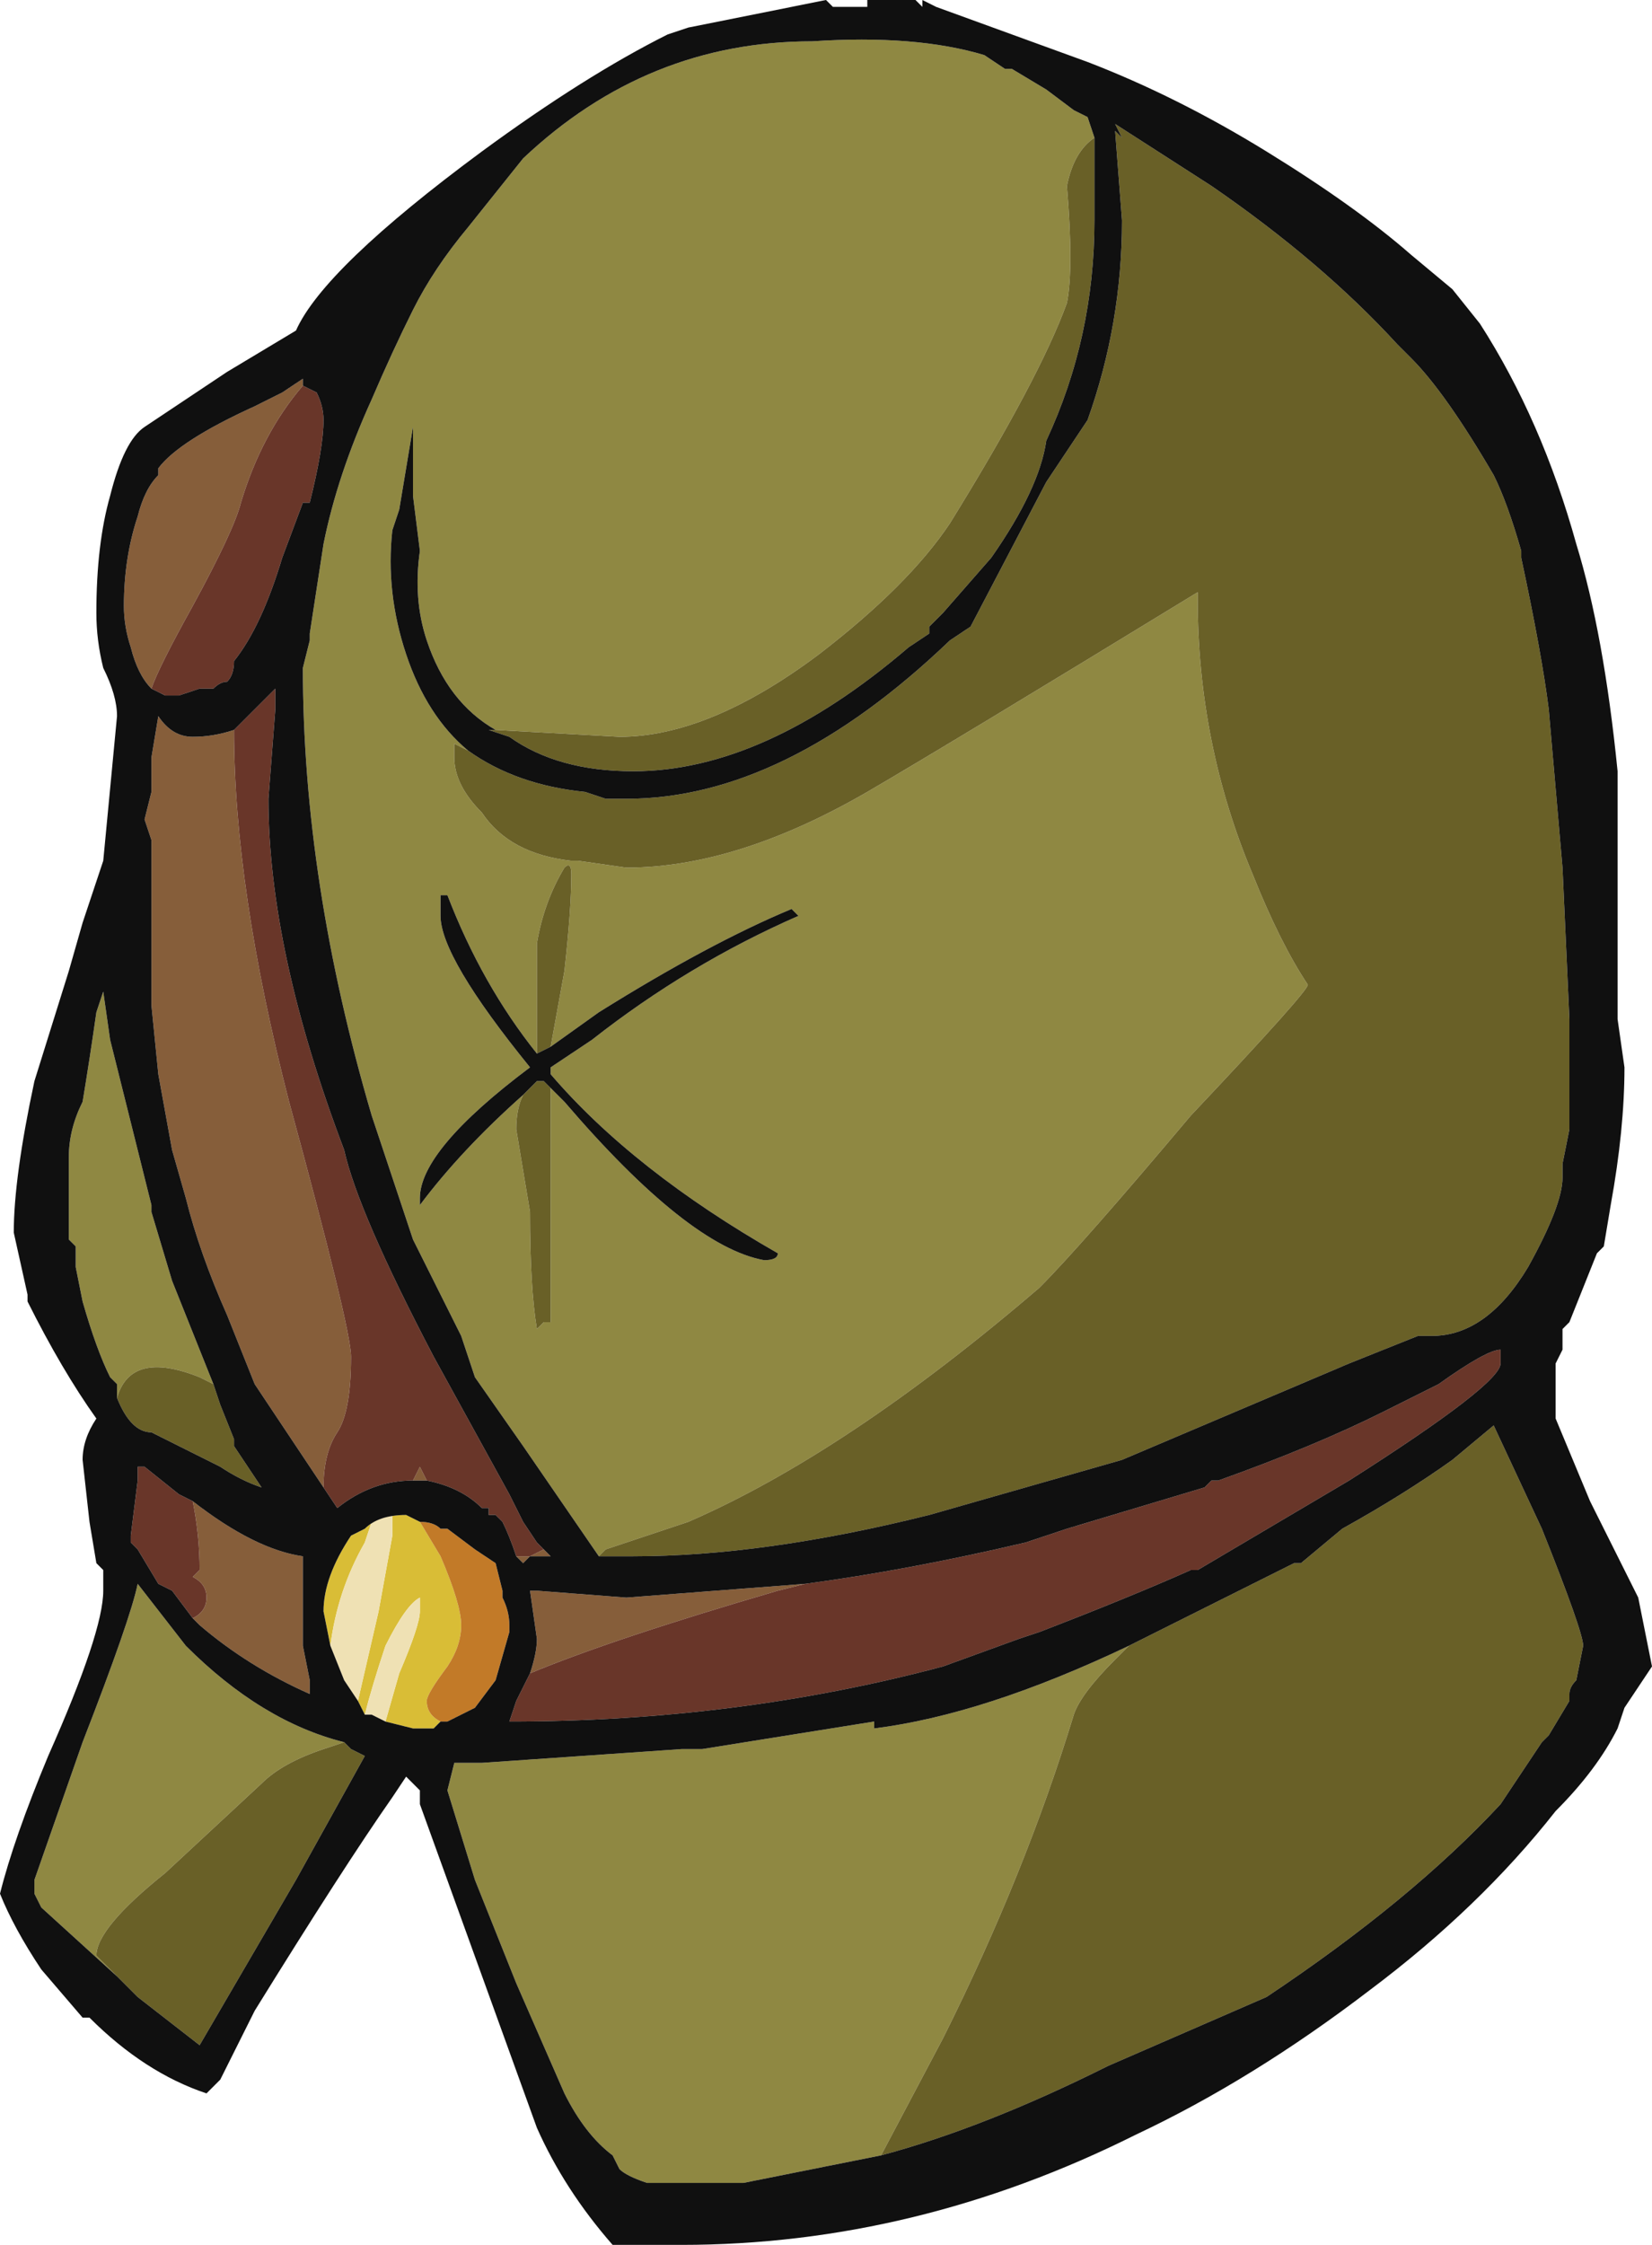 <?xml version="1.0" encoding="UTF-8" standalone="no"?>
<svg xmlns:ffdec="https://www.free-decompiler.com/flash" xmlns:xlink="http://www.w3.org/1999/xlink" ffdec:objectType="frame" height="114.1px" width="84.0px" xmlns="http://www.w3.org/2000/svg">
  <g transform="matrix(1.0, 0.0, 0.0, 1.0, 31.85, 52.85)">
    <use ffdec:characterId="53" height="16.3" transform="matrix(7.0, 0.0, 0.0, 7.0, -31.85, -52.85)" width="12.0" xlink:href="#shape0"/>
  </g>
  <defs>
    <g id="shape0" transform="matrix(1.0, 0.0, 0.0, 1.0, 4.55, 7.55)">
      <path d="M-0.2 3.75 L-0.75 2.95 -1.1 2.45 -1.2 2.15 -1.55 1.45 -1.85 0.55 Q-2.35 -1.15 -2.35 -2.7 L-2.3 -2.9 -2.3 -2.95 -2.2 -3.6 Q-2.1 -4.1 -1.85 -4.65 -1.7 -5.0 -1.55 -5.3 -1.4 -5.6 -1.15 -5.9 L-0.75 -6.4 Q0.15 -7.25 1.35 -7.25 2.1 -7.3 2.6 -7.15 L2.75 -7.05 2.8 -7.05 3.05 -6.9 3.25 -6.75 3.35 -6.7 3.4 -6.55 Q3.25 -6.45 3.2 -6.2 3.25 -5.6 3.2 -5.35 3.0 -4.8 2.35 -3.75 2.05 -3.3 1.4 -2.8 0.6 -2.2 -0.05 -2.2 L-0.95 -2.25 Q-1.3 -2.45 -1.45 -2.9 -1.55 -3.2 -1.5 -3.55 L-1.55 -3.95 -1.55 -4.45 -1.65 -3.85 -1.7 -3.7 Q-1.75 -3.25 -1.6 -2.8 -1.45 -2.35 -1.15 -2.1 L-1.25 -2.15 -1.25 -2.05 Q-1.25 -1.85 -1.05 -1.65 -0.85 -1.35 -0.4 -1.3 L-0.35 -1.3 0.0 -1.25 Q0.8 -1.25 1.75 -1.8 2.35 -2.15 4.15 -3.25 L4.15 -3.2 Q4.15 -2.15 4.55 -1.2 4.75 -0.7 4.95 -0.4 4.95 -0.35 4.1 0.55 3.3 1.5 3.0 1.8 1.6 3.0 0.45 3.5 L-0.15 3.7 -0.2 3.75 M-0.55 0.35 L-0.45 0.45 Q0.45 1.5 1.0 1.6 1.1 1.6 1.1 1.55 0.05 0.95 -0.55 0.25 L-0.55 0.2 -0.25 0.0 Q0.45 -0.55 1.25 -0.9 L1.2 -0.95 Q0.6 -0.7 -0.2 -0.2 L-0.55 0.05 -0.45 -0.5 Q-0.4 -0.95 -0.4 -1.2 -0.4 -1.3 -0.45 -1.25 -0.6 -1.0 -0.65 -0.7 L-0.65 0.1 Q-1.05 -0.4 -1.3 -1.05 L-1.35 -1.05 -1.35 -0.9 Q-1.35 -0.6 -0.7 0.2 -1.5 0.8 -1.5 1.15 -1.5 1.3 -1.5 1.2 -1.2 0.8 -0.75 0.4 -0.8 0.5 -0.8 0.65 L-0.7 1.25 Q-0.7 1.8 -0.65 2.1 L-0.6 2.05 -0.55 2.05 -0.55 0.35 M1.85 -1.15 L1.85 -1.15 M-3.7 2.6 L-3.7 2.5 -3.75 2.45 Q-3.85 2.25 -3.95 1.9 L-4.0 1.65 -4.0 1.5 -4.05 1.45 -4.05 0.85 Q-4.05 0.65 -3.95 0.45 -3.9 0.15 -3.85 -0.2 L-3.8 -0.35 -3.75 0.0 -3.45 1.2 -3.45 1.25 -3.3 1.75 -3.0 2.5 -3.1 2.45 Q-3.6 2.25 -3.7 2.6 M-3.7 6.8 L-4.25 6.3 -4.3 6.2 -4.3 6.1 -3.95 5.1 Q-3.6 4.2 -3.55 3.95 L-3.2 4.4 Q-2.65 4.95 -2.05 5.1 L-2.2 5.15 Q-2.5 5.25 -2.65 5.4 L-3.35 6.05 Q-3.85 6.45 -3.85 6.65 L-3.7 6.8 M1.85 8.1 L0.85 8.3 0.15 8.3 Q0.0 8.25 -0.05 8.2 L-0.1 8.1 Q-0.3 7.95 -0.45 7.65 L-0.8 6.85 -1.1 6.1 -1.3 5.45 -1.25 5.25 -1.05 5.25 0.4 5.15 0.55 5.15 1.8 4.95 1.8 5.0 Q2.6 4.9 3.65 4.4 L3.55 4.5 Q3.3 4.75 3.25 4.9 2.9 6.05 2.3 7.25 L1.85 8.1" fill="#8f8842" fill-rule="evenodd" stroke="none"/>
      <path d="M-2.35 -4.75 Q-2.65 -4.4 -2.8 -3.9 -2.85 -3.7 -3.15 -3.15 -3.4 -2.7 -3.45 -2.55 -3.55 -2.65 -3.6 -2.85 -3.65 -3.0 -3.65 -3.15 -3.65 -3.5 -3.55 -3.8 -3.5 -4.0 -3.4 -4.1 L-3.4 -4.15 Q-3.25 -4.35 -2.7 -4.6 L-2.5 -4.7 -2.35 -4.8 -2.35 -4.75 M-2.2 3.25 L-2.7 2.5 -2.9 2.0 Q-3.1 1.55 -3.2 1.15 L-3.3 0.8 -3.4 0.25 -3.45 -0.25 -3.45 -1.45 -3.5 -1.6 -3.45 -1.8 -3.45 -2.05 -3.4 -2.35 Q-3.3 -2.2 -3.15 -2.2 -3.0 -2.2 -2.85 -2.25 -2.85 -1.1 -2.45 0.45 -2.0 2.1 -2.0 2.3 -2.0 2.7 -2.1 2.85 -2.2 3.0 -2.2 3.25 M-2.55 -2.55 L-2.55 -2.4 -2.55 -2.55 M-0.65 3.65 L-0.55 3.75 -0.7 3.75 -0.75 3.8 -0.8 3.75 -0.7 3.75 -0.6 3.7 -0.65 3.65 M-1.45 3.2 L-1.55 3.2 -1.5 3.1 -1.45 3.2 M-3.15 4.2 Q-3.05 4.15 -3.05 4.05 -3.05 3.95 -3.15 3.9 L-3.1 3.85 Q-3.1 3.6 -3.15 3.35 -2.7 3.7 -2.35 3.75 L-2.35 4.4 -2.3 4.65 -2.3 4.75 Q-2.75 4.55 -3.1 4.25 L-3.15 4.2 M-0.7 4.6 Q-0.65 4.45 -0.65 4.35 L-0.7 4.0 -0.65 4.0 0.0 4.05 1.3 3.95 1.1 4.0 Q-0.1 4.35 -0.7 4.6" fill="#865e3a" fill-rule="evenodd" stroke="none"/>
      <path d="M-1.95 4.8 L-1.8 4.15 -1.7 3.6 -1.7 3.45 -1.85 3.5 -1.9 3.65 Q-2.1 4.0 -2.15 4.4 L-2.2 4.15 Q-2.2 3.9 -2.0 3.6 L-1.9 3.55 Q-1.8 3.45 -1.6 3.45 L-1.5 3.5 -1.35 3.75 Q-1.2 4.1 -1.2 4.25 -1.2 4.4 -1.3 4.55 -1.45 4.75 -1.45 4.8 -1.45 4.9 -1.35 4.95 L-1.4 5.0 -1.55 5.0 -1.75 4.95 -1.65 4.6 Q-1.5 4.25 -1.5 4.15 L-1.5 4.05 Q-1.6 4.1 -1.75 4.4 -1.85 4.7 -1.9 4.9 L-1.95 4.8" fill="#d9bd36" fill-rule="evenodd" stroke="none"/>
      <path d="M3.4 -6.55 L3.4 -5.95 Q3.4 -5.1 3.05 -4.35 3.0 -4.0 2.65 -3.5 L2.3 -3.1 2.2 -3.0 2.2 -2.95 2.05 -2.85 Q1.0 -1.95 0.05 -1.95 -0.5 -1.95 -0.85 -2.2 L-1.0 -2.25 -0.95 -2.25 -0.05 -2.2 Q0.6 -2.2 1.4 -2.8 2.05 -3.3 2.35 -3.75 3.0 -4.8 3.2 -5.35 3.25 -5.6 3.2 -6.2 3.25 -6.45 3.4 -6.55 M-1.15 -2.1 Q-0.8 -1.85 -0.3 -1.8 L-0.15 -1.75 0.0 -1.75 Q1.15 -1.75 2.35 -2.9 L2.5 -3.0 3.05 -4.05 3.35 -4.5 Q3.6 -5.2 3.6 -5.95 L3.55 -6.6 3.6 -6.55 3.55 -6.65 4.25 -6.2 Q5.05 -5.65 5.6 -5.05 L5.7 -4.95 Q5.95 -4.7 6.3 -4.1 6.4 -3.9 6.5 -3.55 L6.5 -3.5 Q6.65 -2.8 6.7 -2.4 L6.8 -1.25 6.85 -0.15 6.85 0.65 6.8 0.9 6.8 1.0 Q6.8 1.2 6.55 1.65 6.25 2.15 5.85 2.15 L5.75 2.15 5.25 2.35 3.6 3.05 2.2 3.45 Q1.0 3.75 0.05 3.75 L-0.2 3.75 -0.15 3.7 0.45 3.5 Q1.6 3.0 3.0 1.8 3.3 1.5 4.1 0.55 4.95 -0.35 4.95 -0.4 4.75 -0.7 4.55 -1.2 4.15 -2.15 4.15 -3.2 L4.15 -3.25 Q2.35 -2.15 1.75 -1.8 0.8 -1.25 0.0 -1.25 L-0.35 -1.3 -0.4 -1.3 Q-0.85 -1.35 -1.05 -1.65 -1.25 -1.85 -1.25 -2.05 L-1.25 -2.15 -1.15 -2.1 M-0.55 0.05 L-0.65 0.1 -0.65 -0.7 Q-0.6 -1.0 -0.45 -1.25 -0.4 -1.3 -0.4 -1.2 -0.4 -0.95 -0.45 -0.5 L-0.55 0.05 M-0.75 0.4 L-0.65 0.3 -0.6 0.3 -0.55 0.35 -0.55 2.05 -0.6 2.05 -0.65 2.1 Q-0.7 1.8 -0.7 1.25 L-0.8 0.65 Q-0.8 0.5 -0.75 0.4 M-3.7 2.6 Q-3.6 2.25 -3.1 2.45 L-3.0 2.5 -2.95 2.65 -2.85 2.9 -2.85 2.95 -2.65 3.25 Q-2.8 3.2 -2.95 3.1 -3.25 2.95 -3.45 2.85 -3.6 2.85 -3.7 2.6 M-3.7 6.8 L-3.85 6.65 Q-3.85 6.45 -3.35 6.05 L-2.65 5.4 Q-2.5 5.25 -2.2 5.15 L-2.05 5.1 -2.0 5.15 -1.9 5.2 -2.4 6.1 -3.1 7.3 -3.55 6.95 -3.7 6.8 M1.85 8.1 L2.3 7.25 Q2.9 6.05 3.25 4.9 3.3 4.75 3.55 4.5 L3.65 4.4 4.25 4.1 Q4.55 3.95 4.85 3.8 L4.9 3.8 5.2 3.55 Q5.65 3.3 6.0 3.05 L6.3 2.8 6.65 3.55 Q6.95 4.3 6.95 4.4 L6.9 4.65 Q6.85 4.7 6.85 4.75 L6.85 4.8 6.7 5.05 6.65 5.1 6.35 5.55 Q5.7 6.25 4.65 6.95 L3.5 7.45 Q2.6 7.9 1.85 8.1" fill="#696027" fill-rule="evenodd" stroke="none"/>
      <path d="M-3.45 -2.55 Q-3.4 -2.7 -3.15 -3.15 -2.85 -3.7 -2.8 -3.9 -2.65 -4.4 -2.35 -4.75 L-2.25 -4.7 Q-2.2 -4.6 -2.2 -4.5 -2.2 -4.3 -2.3 -3.9 L-2.35 -3.9 -2.5 -3.5 Q-2.65 -3.0 -2.85 -2.75 -2.85 -2.65 -2.9 -2.6 -2.95 -2.6 -3.0 -2.55 L-3.1 -2.55 -3.25 -2.5 -3.35 -2.5 -3.45 -2.55 M-2.85 -2.25 Q-2.75 -2.35 -2.65 -2.45 L-2.55 -2.55 -2.55 -2.4 -2.6 -1.75 Q-2.6 -0.65 -2.05 0.8 -1.95 1.25 -1.4 2.3 L-0.85 3.3 -0.75 3.5 -0.65 3.65 -0.6 3.7 -0.7 3.75 -0.8 3.75 Q-0.85 3.6 -0.9 3.5 L-0.95 3.45 -1.0 3.45 -1.0 3.4 -1.05 3.4 Q-1.2 3.25 -1.45 3.2 L-1.5 3.1 -1.55 3.2 Q-1.85 3.2 -2.1 3.4 L-2.2 3.25 Q-2.2 3.0 -2.1 2.85 -2.0 2.7 -2.0 2.3 -2.0 2.1 -2.45 0.45 -2.85 -1.1 -2.85 -2.25 M-3.15 4.2 L-3.3 4.0 -3.4 3.95 -3.55 3.7 -3.6 3.65 -3.6 3.6 -3.55 3.2 -3.55 3.1 -3.5 3.1 -3.25 3.3 -3.15 3.35 Q-3.1 3.6 -3.1 3.85 L-3.15 3.9 Q-3.05 3.95 -3.05 4.05 -3.05 4.15 -3.15 4.2 M1.3 3.95 Q2.05 3.85 2.9 3.65 L3.2 3.55 4.2 3.25 4.25 3.2 4.3 3.2 Q5.0 2.95 5.5 2.7 L5.9 2.5 Q6.25 2.25 6.35 2.25 L6.35 2.35 Q6.35 2.5 5.25 3.2 L4.15 3.85 4.1 3.85 Q3.65 4.05 3.0 4.3 L2.85 4.35 2.3 4.55 Q0.8 4.95 -0.85 4.95 L-0.8 4.8 -0.7 4.6 Q-0.1 4.35 1.1 4.0 L1.3 3.95" fill="#693629" fill-rule="evenodd" stroke="none"/>
      <path d="M-1.35 4.95 Q-1.45 4.9 -1.45 4.8 -1.45 4.75 -1.3 4.55 -1.2 4.4 -1.2 4.25 -1.2 4.1 -1.35 3.75 L-1.5 3.5 Q-1.4 3.5 -1.35 3.55 L-1.3 3.55 -1.1 3.7 -0.95 3.8 -0.9 4.0 -0.9 4.05 Q-0.85 4.15 -0.85 4.25 L-0.85 4.3 -0.95 4.65 -1.1 4.85 -1.3 4.95 -1.35 4.95" fill="#c27a28" fill-rule="evenodd" stroke="none"/>
      <path d="M-2.15 4.4 Q-2.1 4.0 -1.9 3.65 L-1.85 3.5 -1.7 3.45 -1.7 3.6 -1.8 4.15 -1.95 4.8 -2.05 4.65 -2.15 4.4 M-1.9 4.9 Q-1.85 4.7 -1.75 4.4 -1.6 4.1 -1.5 4.05 L-1.5 4.15 Q-1.5 4.25 -1.65 4.6 L-1.75 4.95 -1.85 4.9 -1.9 4.9" fill="#efe1b4" fill-rule="evenodd" stroke="none"/>
      <path d="M0.3 -7.3 L0.45 -7.35 1.45 -7.55 1.5 -7.5 1.75 -7.5 1.75 -7.55 2.1 -7.55 2.15 -7.5 2.15 -7.55 2.25 -7.5 3.35 -7.1 Q4.0 -6.85 4.65 -6.45 5.3 -6.05 5.7 -5.7 L6.0 -5.45 6.2 -5.2 Q6.65 -4.5 6.9 -3.6 7.1 -2.95 7.2 -1.95 L7.2 -0.15 7.25 0.2 Q7.25 0.65 7.15 1.2 L7.1 1.5 7.05 1.55 6.85 2.05 6.8 2.1 6.8 2.25 6.75 2.35 Q6.75 2.55 6.75 2.75 L7.0 3.35 7.35 4.05 7.45 4.55 7.25 4.85 7.2 5.0 Q7.05 5.3 6.75 5.6 6.2 6.3 5.4 6.9 4.55 7.55 3.7 7.95 2.1 8.75 0.4 8.75 L-0.1 8.75 Q-0.45 8.35 -0.65 7.9 L-1.5 5.55 -1.5 5.45 Q-1.55 5.4 -1.6 5.35 L-1.7 5.5 Q-2.05 6.0 -2.7 7.05 L-2.95 7.55 -3.05 7.65 Q-3.5 7.5 -3.9 7.1 L-3.95 7.1 -4.25 6.75 Q-4.45 6.45 -4.55 6.2 -4.45 5.8 -4.2 5.2 -3.8 4.3 -3.8 4.0 L-3.8 3.85 -3.85 3.8 -3.9 3.5 -3.95 3.05 Q-3.95 2.9 -3.85 2.75 -4.1 2.4 -4.35 1.9 L-4.35 1.85 -4.45 1.4 Q-4.45 1.0 -4.3 0.3 L-4.05 -0.5 -3.95 -0.85 -3.8 -1.3 -3.7 -2.35 Q-3.7 -2.5 -3.8 -2.7 -3.85 -2.9 -3.85 -3.1 -3.85 -3.6 -3.75 -3.95 -3.65 -4.35 -3.5 -4.45 L-2.9 -4.85 -2.4 -5.15 Q-2.2 -5.6 -1.05 -6.45 -0.3 -7.0 0.3 -7.3 M3.4 -6.55 L3.35 -6.7 3.25 -6.75 3.05 -6.9 2.8 -7.05 2.75 -7.05 2.6 -7.15 Q2.1 -7.3 1.35 -7.25 0.15 -7.25 -0.75 -6.4 L-1.15 -5.9 Q-1.4 -5.6 -1.55 -5.3 -1.7 -5.0 -1.85 -4.65 -2.1 -4.1 -2.2 -3.6 L-2.3 -2.95 -2.3 -2.9 -2.35 -2.7 Q-2.35 -1.15 -1.85 0.55 L-1.55 1.45 -1.2 2.15 -1.1 2.45 -0.75 2.95 -0.2 3.75 0.05 3.75 Q1.0 3.75 2.2 3.45 L3.6 3.05 5.25 2.35 5.75 2.15 5.85 2.15 Q6.25 2.15 6.55 1.65 6.8 1.2 6.8 1.0 L6.8 0.9 6.85 0.65 6.85 -0.15 6.8 -1.25 6.7 -2.4 Q6.65 -2.8 6.5 -3.5 L6.5 -3.55 Q6.4 -3.9 6.3 -4.1 5.95 -4.7 5.7 -4.95 L5.6 -5.05 Q5.05 -5.65 4.25 -6.2 L3.55 -6.65 3.6 -6.55 3.55 -6.6 3.6 -5.95 Q3.6 -5.2 3.35 -4.5 L3.05 -4.05 2.5 -3.0 2.35 -2.9 Q1.15 -1.75 0.0 -1.75 L-0.15 -1.75 -0.3 -1.8 Q-0.8 -1.85 -1.15 -2.1 -1.45 -2.35 -1.6 -2.8 -1.75 -3.25 -1.7 -3.7 L-1.65 -3.85 -1.55 -4.45 -1.55 -3.95 -1.5 -3.55 Q-1.55 -3.2 -1.45 -2.9 -1.3 -2.45 -0.95 -2.25 L-1.0 -2.25 -0.85 -2.2 Q-0.5 -1.95 0.05 -1.95 1.0 -1.95 2.05 -2.85 L2.2 -2.95 2.2 -3.0 2.3 -3.1 2.65 -3.5 Q3.0 -4.0 3.05 -4.35 3.4 -5.1 3.4 -5.95 L3.4 -6.55 M-0.55 0.05 L-0.2 -0.2 Q0.6 -0.7 1.2 -0.95 L1.25 -0.9 Q0.45 -0.55 -0.25 0.0 L-0.55 0.2 -0.55 0.25 Q0.05 0.95 1.1 1.55 1.1 1.6 1.0 1.6 0.45 1.5 -0.45 0.45 L-0.55 0.35 -0.6 0.3 -0.65 0.3 -0.75 0.4 Q-1.2 0.8 -1.5 1.2 -1.5 1.3 -1.5 1.15 -1.5 0.8 -0.7 0.2 -1.35 -0.6 -1.35 -0.9 L-1.35 -1.05 -1.3 -1.05 Q-1.05 -0.4 -0.65 0.1 L-0.55 0.05 M1.85 -1.15 L1.85 -1.15 M-2.35 -4.75 L-2.35 -4.8 -2.5 -4.7 -2.7 -4.6 Q-3.25 -4.35 -3.4 -4.15 L-3.4 -4.1 Q-3.5 -4.0 -3.55 -3.8 -3.65 -3.5 -3.65 -3.15 -3.65 -3.0 -3.6 -2.85 -3.55 -2.65 -3.45 -2.55 L-3.35 -2.5 -3.25 -2.5 -3.1 -2.55 -3.0 -2.55 Q-2.95 -2.6 -2.9 -2.6 -2.85 -2.65 -2.85 -2.75 -2.65 -3.0 -2.5 -3.5 L-2.35 -3.9 -2.3 -3.9 Q-2.2 -4.3 -2.2 -4.5 -2.2 -4.6 -2.25 -4.7 L-2.35 -4.75 M-2.85 -2.25 Q-3.0 -2.2 -3.15 -2.2 -3.3 -2.2 -3.4 -2.35 L-3.45 -2.05 -3.45 -1.8 -3.5 -1.6 -3.45 -1.45 -3.45 -0.25 -3.4 0.25 -3.3 0.8 -3.2 1.15 Q-3.1 1.55 -2.9 2.0 L-2.7 2.5 -2.2 3.25 -2.1 3.4 Q-1.85 3.2 -1.55 3.2 L-1.45 3.2 Q-1.2 3.25 -1.05 3.4 L-1.0 3.4 -1.0 3.45 -0.95 3.45 -0.9 3.5 Q-0.85 3.6 -0.8 3.75 L-0.75 3.8 -0.7 3.75 -0.55 3.75 -0.65 3.65 -0.75 3.5 -0.85 3.3 -1.4 2.3 Q-1.95 1.25 -2.05 0.8 -2.6 -0.65 -2.6 -1.75 L-2.55 -2.4 -2.55 -2.55 -2.65 -2.45 Q-2.75 -2.35 -2.85 -2.25 M-3.0 2.5 L-3.3 1.75 -3.45 1.25 -3.45 1.2 -3.75 0.0 -3.8 -0.35 -3.85 -0.2 Q-3.9 0.15 -3.95 0.45 -4.05 0.65 -4.05 0.85 L-4.05 1.45 -4.0 1.5 -4.0 1.65 -3.95 1.9 Q-3.85 2.25 -3.75 2.45 L-3.7 2.5 -3.7 2.6 Q-3.6 2.85 -3.45 2.85 -3.25 2.95 -2.95 3.1 -2.8 3.2 -2.65 3.25 L-2.85 2.95 -2.85 2.9 -2.95 2.65 -3.0 2.5 M-2.15 4.4 L-2.05 4.65 -1.95 4.8 -1.9 4.9 -1.85 4.9 -1.75 4.95 -1.55 5.0 -1.4 5.0 -1.35 4.95 -1.3 4.95 -1.1 4.85 -0.95 4.65 -0.85 4.3 -0.85 4.25 Q-0.85 4.15 -0.9 4.05 L-0.9 4.0 -0.95 3.8 -1.1 3.7 -1.3 3.55 -1.35 3.55 Q-1.4 3.5 -1.5 3.5 L-1.6 3.45 Q-1.8 3.45 -1.9 3.55 L-2.0 3.6 Q-2.2 3.9 -2.2 4.15 L-2.15 4.4 M-3.15 3.35 L-3.25 3.3 -3.5 3.1 -3.55 3.1 -3.55 3.2 -3.6 3.6 -3.6 3.65 -3.55 3.7 -3.4 3.95 -3.3 4.0 -3.15 4.2 -3.1 4.25 Q-2.75 4.55 -2.3 4.75 L-2.3 4.65 -2.35 4.4 -2.35 3.75 Q-2.7 3.7 -3.15 3.35 M-2.05 5.1 Q-2.65 4.95 -3.2 4.4 L-3.55 3.95 Q-3.6 4.2 -3.95 5.1 L-4.3 6.1 -4.3 6.2 -4.25 6.3 -3.7 6.8 -3.55 6.95 -3.1 7.3 -2.4 6.1 -1.9 5.2 -2.0 5.15 -2.05 5.1 M1.3 3.95 L0.0 4.05 -0.65 4.0 -0.7 4.0 -0.65 4.35 Q-0.65 4.45 -0.7 4.6 L-0.8 4.8 -0.85 4.95 Q0.8 4.95 2.3 4.55 L2.85 4.35 3.0 4.3 Q3.65 4.05 4.1 3.85 L4.15 3.85 5.25 3.2 Q6.35 2.5 6.35 2.35 L6.35 2.25 Q6.25 2.25 5.9 2.5 L5.5 2.7 Q5.0 2.95 4.3 3.2 L4.25 3.2 4.2 3.25 3.2 3.55 2.9 3.65 Q2.05 3.85 1.3 3.95 M3.65 4.4 Q2.6 4.9 1.8 5.0 L1.8 4.95 0.55 5.15 0.4 5.15 -1.05 5.25 -1.25 5.25 -1.3 5.45 -1.1 6.1 -0.8 6.85 -0.45 7.65 Q-0.3 7.95 -0.1 8.1 L-0.05 8.2 Q0.0 8.25 0.15 8.3 L0.85 8.3 1.85 8.1 Q2.6 7.9 3.5 7.45 L4.65 6.95 Q5.7 6.25 6.35 5.55 L6.65 5.1 6.7 5.05 6.85 4.8 6.85 4.75 Q6.85 4.7 6.9 4.65 L6.95 4.4 Q6.95 4.3 6.65 3.55 L6.3 2.8 6.0 3.05 Q5.65 3.3 5.2 3.55 L4.9 3.8 4.85 3.8 Q4.55 3.95 4.25 4.1 L3.65 4.4" fill="#101010" fill-rule="evenodd" stroke="none"/>
    </g>
  </defs>
</svg>
